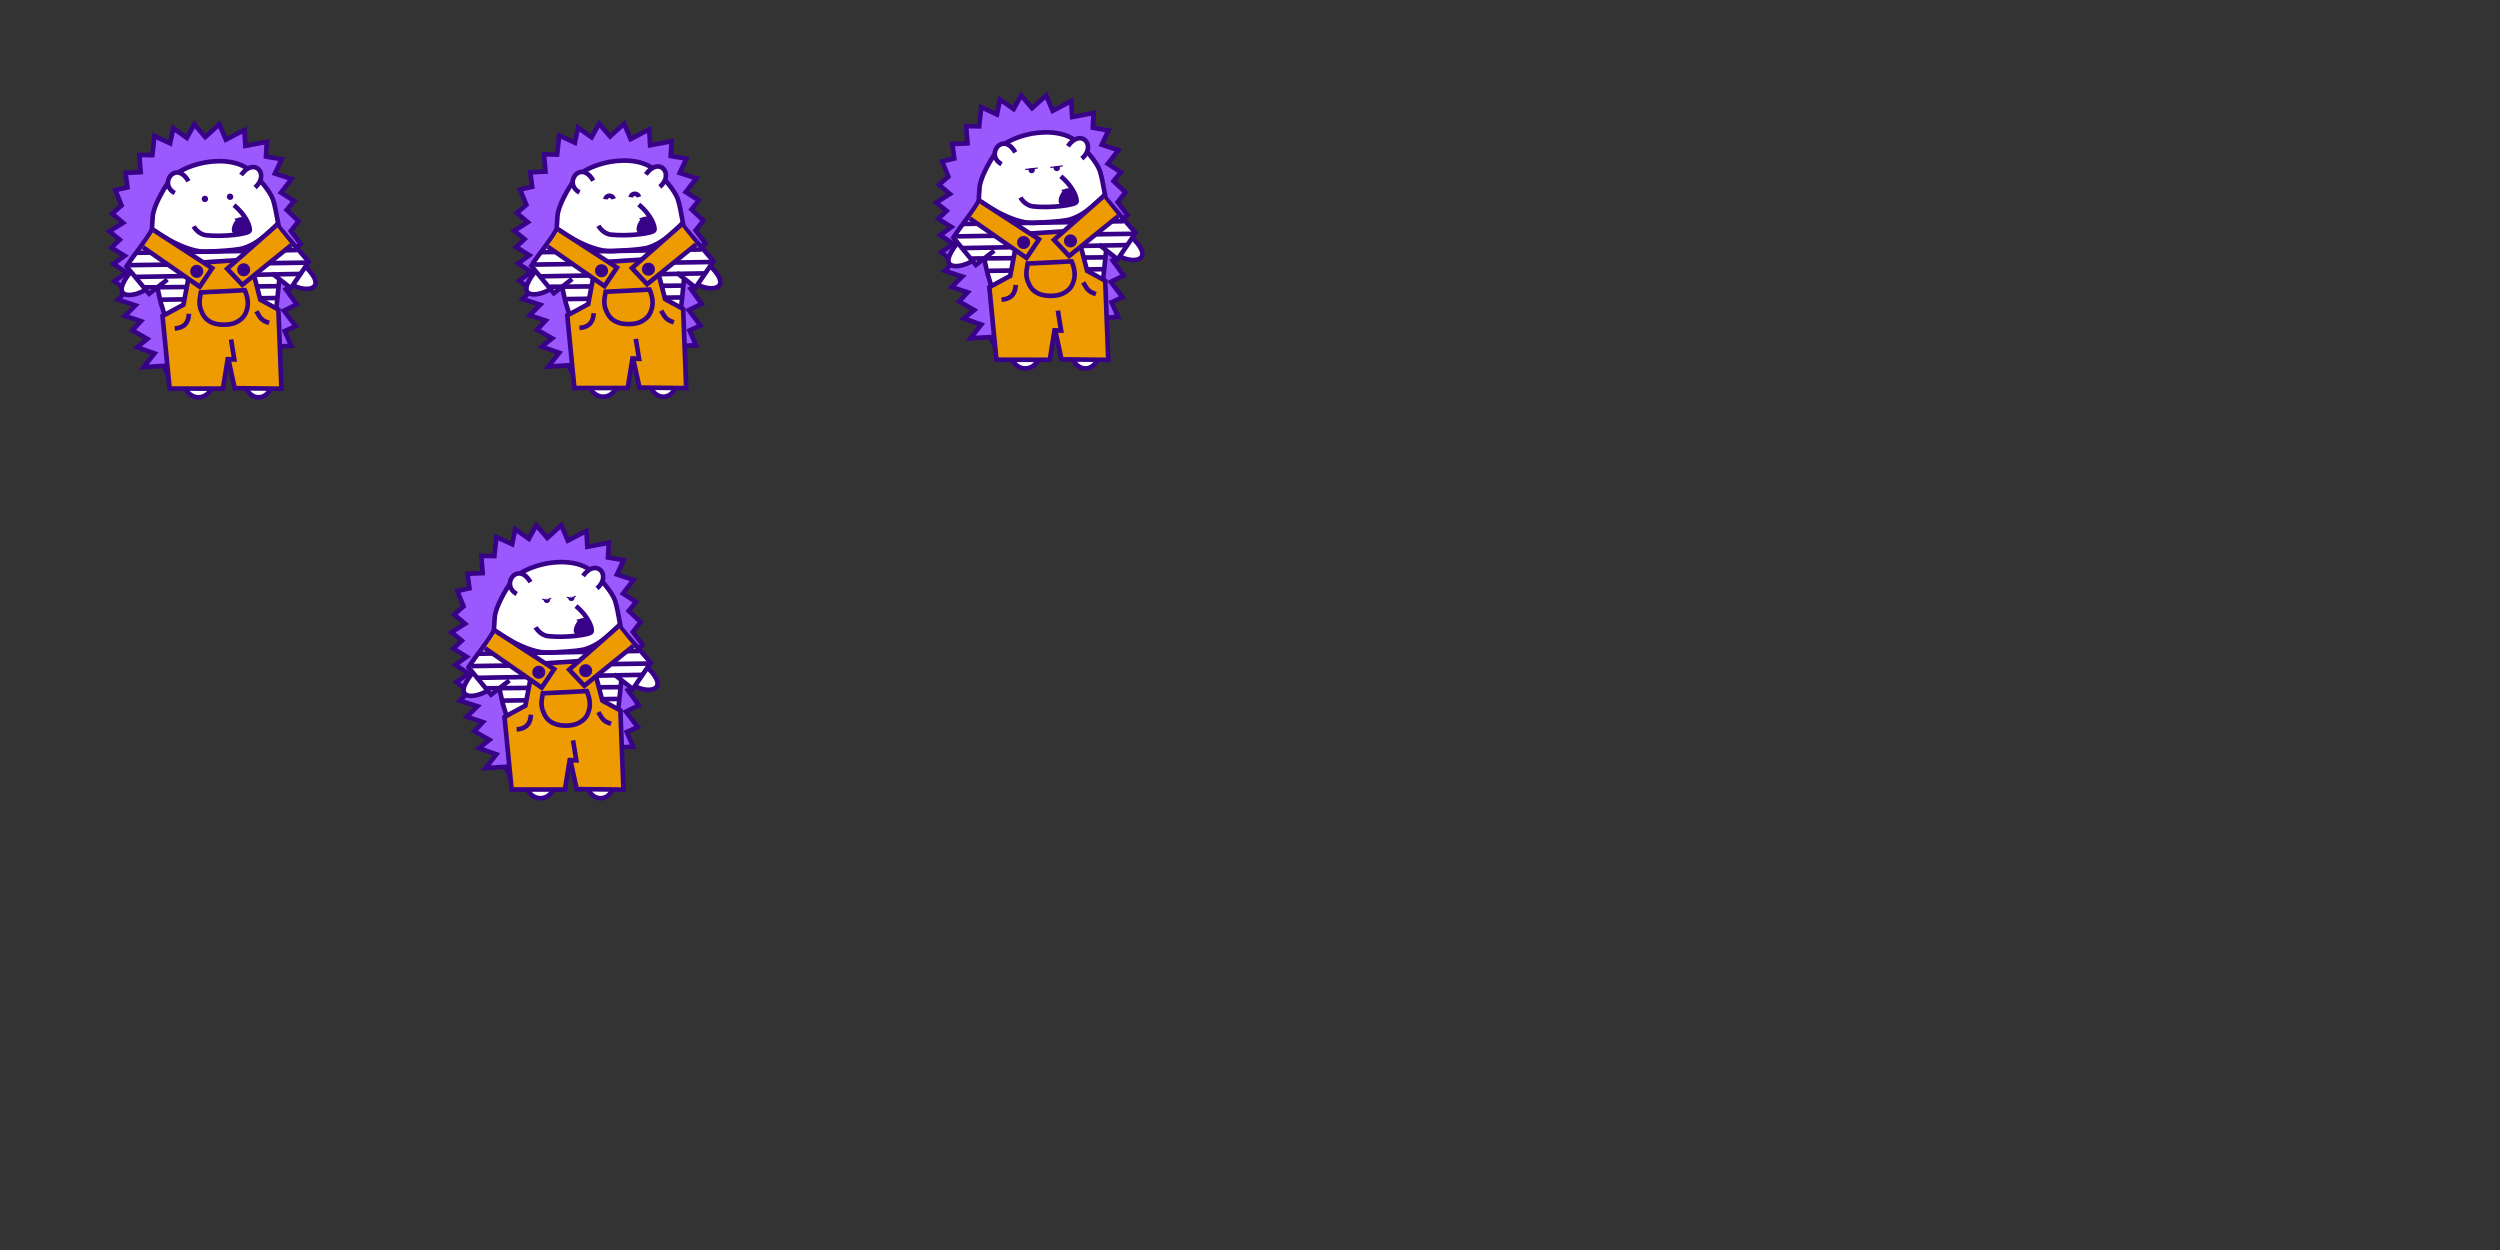 <?xml version="1.0" encoding="UTF-8" standalone="no"?>
<!-- Created with Inkscape (http://www.inkscape.org/) -->

<svg
   width="6480"
   height="3240"
   viewBox="0 0 540 270"
   version="1.1"
   id="svg1"
   inkscape:version="1.4 (e7c3feb1, 2024-10-09)"
   sodipodi:docname="tim-versions.svg"
   xmlns:inkscape="http://www.inkscape.org/namespaces/inkscape"
   xmlns:sodipodi="http://sodipodi.sourceforge.net/DTD/sodipodi-0.dtd"
   xmlns:xlink="http://www.w3.org/1999/xlink"
   xmlns="http://www.w3.org/2000/svg"
   xmlns:svg="http://www.w3.org/2000/svg">
  <rect x="0" y="0" width="540" height="270" fill="#333333" stroke="none"/>
  <sodipodi:namedview
     id="namedview1"
     pagecolor="#ffffff"
     bordercolor="#000000"
     borderopacity="0.25"
     inkscape:showpageshadow="2"
     inkscape:pageopacity="0.0"
     inkscape:pagecheckerboard="0"
     inkscape:deskcolor="#d1d1d1"
     inkscape:document-units="px"
     inkscape:zoom="0.38795923"
     inkscape:cx="1989.8998"
     inkscape:cy="1025.881"
     inkscape:window-width="1728"
     inkscape:window-height="1057"
     inkscape:window-x="2560"
     inkscape:window-y="355"
     inkscape:window-maximized="0"
     inkscape:current-layer="layer1"
     showguides="true"
     showgrid="false">
    <sodipodi:guide
       position="-112.461,90"
       orientation="0,-1"
       id="guide1"
       inkscape:locked="false" />
    <sodipodi:guide
       position="90,187.36"
       orientation="1,0"
       id="guide2"
       inkscape:locked="false" />
    <sodipodi:guide
       position="0,209.352"
       orientation="1,0"
       id="guide3"
       inkscape:locked="false" />
    <sodipodi:guide
       position="-10.71,180"
       orientation="0,-1"
       id="guide4"
       inkscape:locked="false" />
    <sodipodi:guide
       position="180,187.538"
       orientation="1,0"
       id="guide5"
       inkscape:locked="false" />
    <sodipodi:guide
       position="269.963,208.011"
       orientation="1,0"
       id="guide6"
       inkscape:locked="false" />
    <sodipodi:guide
       position="360,216.23"
       orientation="1,0"
       id="guide7"
       inkscape:locked="false" />
    <sodipodi:guide
       position="450,193.052"
       orientation="1,0"
       id="guide8"
       inkscape:locked="false" />
    <sodipodi:guide
       position="-7.395,90"
       orientation="0,-1"
       id="guide9"
       inkscape:locked="false" />
  </sodipodi:namedview>
  <defs
     id="defs1">
    <linearGradient
       id="swatch44"
       inkscape:swatch="solid">
      <stop
         style="stop-color:#ff80f1;stop-opacity:1;"
         offset="0"
         id="stop44" />
    </linearGradient>
    <linearGradient
       id="swatch43">
      <stop
         style="stop-color:#ff80f1;stop-opacity:1;"
         offset="0"
         id="stop43" />
    </linearGradient>
    <pattern
       inkscape:collect="always"
       xlink:href="#pattern12"
       preserveAspectRatio="xMidYMid"
       id="pattern15"
       patternTransform="translate(-4.2089842e-6,-2.1347655e-5)" />
    <pattern
       inkscape:collect="always"
       xlink:href="#pattern11"
       preserveAspectRatio="xMidYMid"
       id="pattern13"
       patternTransform="translate(-4.2089842e-6,-1.1347656e-5)" />
    <pattern
       patternUnits="userSpaceOnUse"
       width="145.163"
       height="23.961"
       patternTransform="translate(194.647,528.935)"
       preserveAspectRatio="xMidYMid"
       id="pattern11">
      <rect
         style="fill:#ffffff;stroke:#6002ee;stroke-width:12;stroke-dasharray:none"
         id="rect11-6"
         width="133.163"
         height="11.961"
         x="6"
         y="6"
         rx="18" />
    </pattern>
    <pattern
       patternUnits="userSpaceOnUse"
       width="145.163"
       height="23.961"
       patternTransform="translate(194.647,528.935)"
       preserveAspectRatio="xMidYMid"
       id="pattern12">
      <rect
         style="fill:url(#pattern13);stroke:none"
         width="145.163"
         height="23.961"
         x="0"
         y="0"
         id="rect12" />
    </pattern>
    <pattern
       patternUnits="userSpaceOnUse"
       width="145.163"
       height="23.961"
       patternTransform="translate(194.647,528.935)"
       preserveAspectRatio="xMidYMid"
       id="pattern14"
       inkscape:label="pattern14">
      <rect
         style="fill:url(#pattern15);stroke:none"
         width="145.163"
         height="23.961"
         x="0"
         y="0"
         id="rect13" />
    </pattern>
  </defs>
  <g
     inkscape:label="Layer 1"
     inkscape:groupmode="layer"
     id="layer1">
    <path
       style="fill:#9a58fd;fill-opacity:1;stroke:#370188;stroke-width:1;stroke-dasharray:none;stroke-opacity:1"
       d="m 35.334,79.037 -4.307,0.258 2.336,-2.958 -3.76,-1.331 2.241,-1.799 -3.254,-1.854 1.849,-1.983 -3.461,-1.138 2.287,-2.277 -3.8,-1.238 1.934,-1.892 -2.671,-2.092 2.586,-1.846 -2.8,-1.876 2.409,-1.753 -2.854,-1.769 1.811,-1.707 -2.225,-1.808 2.933,-1.845 -2.348,-1.985 2.025,-1.769 -1.349,-3.307 2.623,-0.586 -0.428,-3.136 3.285,-0.155 -0.306,-3.72 2.825,0.044 0.446,-4.121 3.393,1.567 0.66,-3.259 2.948,2.09 1.612,-2.936 2.364,2.751 3.04,-2.751 1.408,3.323 4.011,-2.093 0.2,3.426 4.639,-0.868 -0.184,3.176 3.374,0.587 -1.444,3.084 3.596,1.176 -2.297,2.947 2.842,1.806 -1.599,1.93 2.574,2.425 -1.678,2.122 2.116,2.781 -1.894,1.604 1.34,3.322 -2.36,0.74 2.29,2.536 -2.58,1.597 2.383,3.272 -2.773,1.37 2.524,3.319 -2.362,1.077 1.403,3.173 -3.911,0.235 0.412,3.823 -2.803,-1.443 -0.783,3.357 -3.374,-1.676 -0.955,2.231 -2.432,-3.235 -1.76,4.24 -2.357,-2.546 -2.475,2.462 -2.847,-1.89 -2.971,1.484 z"
       id="path1"
       sodipodi:nodetypes="ccccccccccccccccccccccccccccccccccccccccccccccccccccccccccccccccccccccc" />
    <path
       style="fill:#ffffff;fill-opacity:1;stroke:#370188;stroke-width:1;stroke-dasharray:none;stroke-opacity:1"
       d="m 35.593,68.099 c 0,0 -0.256,-0.61 -0.81,-2.545 -0.554,-1.935 -2.055,-10.077 -2.055,-10.077 -0.209,-1.84 0.107,-6.347 0.261,-8.716 0.134,-2.065 2.166,-5.765 3.723,-7.888 1.354,-1.847 4.136,-2.934 6.344,-3.512 3.147,-0.825 8.102,-1.002 10.994,1.503 1.911,1.656 4.29,4.432 4.924,6.246 0.625,1.791 1.808,8.872 1.988,11.273 0,0 -0.892,8.241 -1.021,9.808 -0.129,1.567 -0.291,2.469 -0.291,2.469"
       id="path24-7"
       sodipodi:nodetypes="czssssscczc" />
    <circle
       style="fill:#370189;fill-opacity:1;stroke:#370188;stroke-width:0;stroke-dasharray:none;stroke-opacity:1"
       id="path2-9"
       cx="49.694"
       cy="42.497"
       r="0.687" />
    <circle
       style="fill:#370189;fill-opacity:1;stroke:#370188;stroke-width:0;stroke-dasharray:none;stroke-opacity:1"
       id="path2-9-9"
       cx="44.261"
       cy="42.969"
       r="0.687" />
    <path
       style="fill:#ffffff;fill-opacity:1;stroke:#370188;stroke-width:1;stroke-dasharray:none;stroke-opacity:1"
       d="m 50.533,44.317 c 2.627,2.108 3.646,4.812 3.383,5.54 -0.255,0.706 -5.71,1.355 -9.389,0.954 -1.178,-0.128 -2.259,-1.095 -2.696,-1.919"
       id="path7"
       sodipodi:nodetypes="cssc" />
    <path
       style="fill:#370188;fill-opacity:1;stroke:#370188;stroke-width:1.44;stroke-dasharray:none;stroke-opacity:1"
       d="m 51.928,47.587 c -0.422,0.142 -1.208,1.38 -1.143,2.086 0.065,0.706 1.394,-0.087 1.394,-0.087 l 0.909,-0.258 -0.336,-1.051 c 0,0 -0.402,-0.832 -0.824,-0.69 z"
       id="path8"
       sodipodi:nodetypes="zzcccz"
       inkscape:transform-center-x="-8.2194033"
       inkscape:transform-center-y="1.5199982" />
    <path
       style="fill:#ffffff;fill-opacity:1;stroke:#370188;stroke-width:1;stroke-dasharray:none;stroke-opacity:1"
       d="m 57.664,75.227 c 0,0 1.315,5.244 1,7.686 -0.423,3.274 -3.94,3.976 -5.448,1.082 -1.099,-2.11 -3.198,-7.358 -3.198,-7.358"
       id="path11-9"
       sodipodi:nodetypes="cssc" />
    <path
       style="fill:#ffffff;fill-opacity:1;stroke:#370188;stroke-width:1;stroke-dasharray:none;stroke-opacity:1"
       d="m 47.549,76.965 c 0,0 -0.841,4.155 -1.78,6.67 -1.028,2.754 -4.379,2.953 -5.729,0.283 -1.769,-3.499 -1.676,-8.168 -1.676,-8.168"
       id="path12"
       sodipodi:nodetypes="cssc" />
    <path
       style="fill:#ffffff;fill-opacity:1;stroke:#370188;stroke-width:1;stroke-dasharray:none;stroke-opacity:1"
       d="m 28.258,58.653 c -4.88,6.108 0.451,5.674 3.177,3.923"
       id="path10-71"
       sodipodi:nodetypes="cc" />
    <path
       style="fill:#ffffff;fill-opacity:1;stroke:#370188;stroke-width:1;stroke-dasharray:none;stroke-opacity:1"
       d="m 66.298,57.904 c 4.307,4.454 0.225,5.299 -2.727,3.839"
       id="path9-6"
       sodipodi:nodetypes="cc" />
    <path
       style="fill:#ffffff;fill-opacity:1;stroke:#370189;stroke-width:1;stroke-dasharray:none;stroke-opacity:1"
       d="m 36.157,60.384 -3.96,3.074 -4.871,-5.913 c 1.954,-3.032 3.781,-4.91 5.57,-8.033 0,0 6.815,5.145 12.021,4.864 2.255,-0.122 5.473,-0.313 6.984,-0.604 3.966,-0.765 7.902,-5.247 7.902,-5.247 l 2.483,2.941 4.405,5.08 -3.875,5.689 -4.049,-3.182"
       id="path13-4"
       sodipodi:nodetypes="ccccssccccc" />
    <path
       style="fill:#ffdb00;fill-opacity:1;stroke:#370188;stroke-width:1;stroke-dasharray:none;stroke-opacity:1"
       d="m 29.41,54.604 34.73,-0.592 m -36.183,3.265 38.469,-0.556 m -37.117,3.093 35.507,-0.65 m -33.494,2.904 28.551,-0.25 m -24.941,2.911 24.837,-0.361"
       id="path30-0"
       sodipodi:nodetypes="cccccccccc" />
    <path
       style="fill:#ee9b02;fill-opacity:1;stroke:#370188;stroke-width:1;stroke-dasharray:none;stroke-opacity:1"
       d="m 41.317,56.844 12.648,-0.834 2.268,8.722 3.902,2.134 0.656,17.093 -10.099,-0.115 -1.445,-6.646 -1.084,6.74 -11.526,-0.008 -1.533,-15.665 4.515,-2.447 z"
       id="path16"
       sodipodi:nodetypes="cccccccccccc" />
    <path
       style="fill:none;stroke:#370188;stroke-width:1;stroke-dasharray:none;stroke-opacity:1"
       d="m 43.378,63.155 9.5,-0.476 c 0,0 0.938,1.949 0.567,3.724 -0.371,1.775 -1.102,2.507 -2.388,3.195 -1.286,0.687 -3.794,0.714 -5.222,0.104 -1.428,-0.609 -2.01,-1.601 -2.458,-2.807 -0.448,-1.207 -0.205,-2.439 -0.205,-2.439 z"
       id="path17"
       sodipodi:nodetypes="cczzzzcc" />
    <path
       style="fill:none;stroke:#370189;stroke-width:1;stroke-dasharray:none;stroke-opacity:1"
       d="m 48.821,77.591 1.788,0.05 -0.702,-4.319"
       id="path19-6"
       sodipodi:nodetypes="ccc" />
    <path
       style="fill:#ffffff;fill-opacity:1;stroke:#370188;stroke-width:1;stroke-dasharray:none;stroke-opacity:1"
       d="m 52.075,37.799 c 2.882,-4.04 6.262,-0.066 3.014,2.695"
       id="path25-21"
       sodipodi:nodetypes="cc" />
    <path
       style="fill:#ffffff;fill-opacity:1;stroke:#370188;stroke-width:1;stroke-dasharray:none;stroke-opacity:1"
       d="m 37.744,41.696 c -3.632,-2.011 0.285,-7.214 2.965,-2.551"
       id="path25-0"
       sodipodi:nodetypes="cc" />
    <path
       style="fill:none;fill-opacity:1;stroke:#370188;stroke-width:1;stroke-dasharray:none;stroke-opacity:1"
       d="m 37.734,70.956 c 1.425,-0.11 2.96,-0.658 3.069,-3.179"
       id="path26-9" />
    <path
       style="fill:none;fill-opacity:1;stroke:#370188;stroke-width:1;stroke-dasharray:none;stroke-opacity:1"
       d="m 55.382,67.229 c 0.987,1.754 1.206,1.973 2.74,2.521"
       id="path27-1" />
    <path
       style="fill:#ee9b02;fill-opacity:1;stroke:#370188;stroke-width:1;stroke-dasharray:none;stroke-opacity:1"
       d="m 30.877,53.408 12.257,8.529 2.695,-4.004 -12.495,-8.11"
       id="path28-4"
       sodipodi:nodetypes="cccc" />
    <ellipse
       style="fill:#370188;fill-opacity:1;stroke:#370188;stroke-width:0;stroke-dasharray:none;stroke-opacity:1"
       id="path2-5-0-6"
       cx="42.502"
       cy="58.612"
       rx="1.406"
       ry="1.409" />
    <path
       style="fill:#ee9b02;fill-opacity:1;stroke:#370188;stroke-width:1;stroke-dasharray:none;stroke-opacity:1"
       d="m 59.614,48.76 -10.541,9.285 3.274,3.474 10.596,-8.595"
       id="path29-0"
       sodipodi:nodetypes="cccc" />
    <ellipse
       style="fill:#370188;fill-opacity:1;stroke:#370188;stroke-width:0;stroke-dasharray:none;stroke-opacity:1"
       id="path2-5-0"
       cx="52.635"
       cy="58.271"
       rx="1.406"
       ry="1.409" />
    <path
       style="fill:#9a58fd;fill-opacity:1;stroke:#370188;stroke-width:1;stroke-dasharray:none;stroke-opacity:1"
       d="m 122.762,78.908 -4.307,0.258 2.336,-2.958 -3.76,-1.331 2.241,-1.799 -3.254,-1.854 1.849,-1.983 -3.461,-1.138 2.287,-2.277 -3.8,-1.238 1.934,-1.892 -2.671,-2.092 2.586,-1.846 -2.8,-1.876 2.409,-1.753 -2.854,-1.769 1.811,-1.707 -2.225,-1.808 2.933,-1.845 -2.348,-1.985 2.025,-1.769 -1.349,-3.307 2.623,-0.586 -0.428,-3.136 3.285,-0.155 -0.306,-3.72 2.825,0.044 0.446,-4.121 3.393,1.567 0.66,-3.259 2.948,2.09 1.612,-2.936 2.364,2.751 3.04,-2.751 1.408,3.323 4.011,-2.093 0.2,3.426 4.639,-0.868 -0.184,3.176 3.374,0.587 -1.444,3.084 3.596,1.176 -2.297,2.947 2.842,1.806 -1.599,1.93 2.574,2.425 -1.678,2.122 2.116,2.781 -1.894,1.604 1.34,3.322 -2.36,0.74 2.29,2.536 -2.58,1.597 2.383,3.272 -2.773,1.37 2.524,3.319 -2.362,1.077 1.403,3.173 -3.911,0.235 0.412,3.823 -2.803,-1.443 -0.783,3.357 -3.374,-1.676 -0.955,2.231 -2.432,-3.235 -1.76,4.24 -2.357,-2.546 -2.475,2.462 -2.847,-1.89 -2.971,1.484 z"
       id="path1-4"
       sodipodi:nodetypes="ccccccccccccccccccccccccccccccccccccccccccccccccccccccccccccccccccccccc" />
    <path
       style="fill:#ffffff;fill-opacity:1;stroke:#370188;stroke-width:1;stroke-dasharray:none;stroke-opacity:1"
       d="m 123.021,67.97 c 0,0 -0.256,-0.61 -0.81,-2.545 -0.554,-1.935 -2.055,-10.077 -2.055,-10.077 -0.209,-1.84 0.107,-6.347 0.261,-8.716 0.134,-2.065 2.166,-5.765 3.723,-7.888 1.354,-1.847 4.136,-2.934 6.344,-3.512 3.147,-0.825 8.102,-1.002 10.994,1.503 1.911,1.656 4.29,4.432 4.924,6.246 0.625,1.791 1.808,8.872 1.988,11.273 0,0 -0.892,8.241 -1.021,9.808 -0.129,1.567 -0.291,2.469 -0.291,2.469"
       id="path24-7-4"
       sodipodi:nodetypes="czssssscczc" />
    <path
       style="fill:#ffffff;fill-opacity:1;stroke:#370188;stroke-width:1;stroke-dasharray:none;stroke-opacity:1"
       d="m 137.962,44.189 c 2.627,2.108 3.646,4.812 3.383,5.54 -0.255,0.706 -5.71,1.355 -9.389,0.954 -1.178,-0.128 -2.259,-1.095 -2.696,-1.919"
       id="path7-8"
       sodipodi:nodetypes="cssc" />
    <path
       style="fill:#370188;fill-opacity:1;stroke:#370188;stroke-width:1.44;stroke-dasharray:none;stroke-opacity:1"
       d="m 139.357,47.459 c -0.422,0.142 -1.208,1.38 -1.143,2.086 0.065,0.706 1.394,-0.087 1.394,-0.087 l 0.909,-0.258 -0.336,-1.051 c 0,0 -0.402,-0.832 -0.824,-0.69 z"
       id="path8-9"
       sodipodi:nodetypes="zzcccz"
       inkscape:transform-center-x="-8.2194033"
       inkscape:transform-center-y="1.5199982" />
    <path
       style="fill:#ffffff;fill-opacity:1;stroke:#370188;stroke-width:1;stroke-dasharray:none;stroke-opacity:1"
       d="m 145.092,75.098 c 0,0 1.315,5.244 1,7.686 -0.423,3.274 -3.94,3.976 -5.448,1.082 -1.099,-2.11 -3.198,-7.358 -3.198,-7.358"
       id="path11-9-6"
       sodipodi:nodetypes="cssc" />
    <path
       style="fill:#ffffff;fill-opacity:1;stroke:#370188;stroke-width:1;stroke-dasharray:none;stroke-opacity:1"
       d="m 134.977,76.836 c 0,0 -0.841,4.155 -1.78,6.67 -1.028,2.754 -4.379,2.953 -5.729,0.283 -1.769,-3.499 -1.676,-8.168 -1.676,-8.168"
       id="path12-9"
       sodipodi:nodetypes="cssc" />
    <path
       style="fill:#ffffff;fill-opacity:1;stroke:#370188;stroke-width:1;stroke-dasharray:none;stroke-opacity:1"
       d="m 115.687,58.525 c -4.88,6.108 0.451,5.674 3.177,3.923"
       id="path10-71-1"
       sodipodi:nodetypes="cc" />
    <path
       style="fill:#ffffff;fill-opacity:1;stroke:#370188;stroke-width:1;stroke-dasharray:none;stroke-opacity:1"
       d="m 153.726,57.775 c 4.307,4.454 0.225,5.299 -2.727,3.839"
       id="path9-6-6"
       sodipodi:nodetypes="cc" />
    <path
       style="fill:#ffffff;fill-opacity:1;stroke:#370189;stroke-width:1;stroke-dasharray:none;stroke-opacity:1"
       d="m 123.586,60.255 -3.96,3.074 -4.871,-5.913 c 1.954,-3.032 3.781,-4.91 5.57,-8.033 0,0 6.815,5.145 12.021,4.864 2.255,-0.122 5.473,-0.313 6.984,-0.604 3.966,-0.765 7.902,-5.247 7.902,-5.247 l 2.483,2.941 4.405,5.08 -3.875,5.689 -4.049,-3.182"
       id="path13-4-6"
       sodipodi:nodetypes="ccccssccccc" />
    <path
       style="fill:#ffdb00;fill-opacity:1;stroke:#370188;stroke-width:1;stroke-dasharray:none;stroke-opacity:1"
       d="m 116.839,54.476 34.73,-0.592 m -36.183,3.265 38.469,-0.556 m -37.117,3.093 35.507,-0.65 m -33.494,2.904 28.551,-0.25 m -24.941,2.911 24.837,-0.361"
       id="path30-0-9"
       sodipodi:nodetypes="cccccccccc" />
    <path
       style="fill:#ee9b02;fill-opacity:1;stroke:#370188;stroke-width:1;stroke-dasharray:none;stroke-opacity:1"
       d="m 128.745,56.715 12.648,-0.834 2.268,8.722 3.902,2.134 0.656,17.093 -10.099,-0.115 -1.445,-6.646 -1.084,6.74 -11.526,-0.008 -1.533,-15.665 4.515,-2.447 z"
       id="path16-9"
       sodipodi:nodetypes="cccccccccccc" />
    <path
       style="fill:none;stroke:#370188;stroke-width:1;stroke-dasharray:none;stroke-opacity:1"
       d="m 130.806,63.026 9.5,-0.476 c 0,0 0.938,1.949 0.567,3.724 -0.371,1.775 -1.102,2.507 -2.388,3.195 -1.286,0.687 -3.794,0.714 -5.222,0.104 -1.428,-0.609 -2.01,-1.601 -2.458,-2.807 -0.448,-1.207 -0.205,-2.439 -0.205,-2.439 z"
       id="path17-4"
       sodipodi:nodetypes="cczzzzcc" />
    <path
       style="fill:none;stroke:#370189;stroke-width:1;stroke-dasharray:none;stroke-opacity:1"
       d="m 136.25,77.463 1.788,0.05 -0.702,-4.319"
       id="path19-6-5"
       sodipodi:nodetypes="ccc" />
    <path
       style="fill:#ffffff;fill-opacity:1;stroke:#370188;stroke-width:1;stroke-dasharray:none;stroke-opacity:1"
       d="m 139.504,37.671 c 2.882,-4.04 6.262,-0.066 3.014,2.695"
       id="path25-21-0"
       sodipodi:nodetypes="cc" />
    <path
       style="fill:#ffffff;fill-opacity:1;stroke:#370188;stroke-width:1;stroke-dasharray:none;stroke-opacity:1"
       d="m 125.172,41.567 c -3.632,-2.011 0.285,-7.214 2.965,-2.551"
       id="path25-0-7"
       sodipodi:nodetypes="cc" />
    <path
       style="fill:none;fill-opacity:1;stroke:#370188;stroke-width:1;stroke-dasharray:none;stroke-opacity:1"
       d="m 125.163,70.827 c 1.425,-0.11 2.96,-0.658 3.069,-3.179"
       id="path26-9-4" />
    <path
       style="fill:none;fill-opacity:1;stroke:#370188;stroke-width:1;stroke-dasharray:none;stroke-opacity:1"
       d="m 142.811,67.1 c 0.987,1.754 1.206,1.973 2.74,2.521"
       id="path27-1-8" />
    <path
       style="fill:#ee9b02;fill-opacity:1;stroke:#370188;stroke-width:1;stroke-dasharray:none;stroke-opacity:1"
       d="m 118.306,53.279 12.257,8.529 2.695,-4.004 -12.495,-8.11"
       id="path28-4-0"
       sodipodi:nodetypes="cccc" />
    <ellipse
       style="fill:#370188;fill-opacity:1;stroke:#370188;stroke-width:0;stroke-dasharray:none;stroke-opacity:1"
       id="path2-5-0-6-1"
       cx="129.931"
       cy="58.483"
       rx="1.406"
       ry="1.409" />
    <path
       style="fill:#ee9b02;fill-opacity:1;stroke:#370188;stroke-width:1;stroke-dasharray:none;stroke-opacity:1"
       d="m 147.042,48.632 -10.541,9.285 3.274,3.474 10.596,-8.595"
       id="path29-0-3"
       sodipodi:nodetypes="cccc" />
    <ellipse
       style="fill:#370188;fill-opacity:1;stroke:#370188;stroke-width:0;stroke-dasharray:none;stroke-opacity:1"
       id="path2-5-0-8"
       cx="140.064"
       cy="58.142"
       rx="1.406"
       ry="1.409" />
    <path
       style="fill:none;stroke:#370188;stroke-width:1"
       d="m 130.777,43.032 c 0.126,-0.968 1.493,-1.001 1.786,-0.074"
       id="path1-4-9"
       sodipodi:nodetypes="cc" />
    <path
       style="fill:none;stroke:#370188;stroke-width:1"
       d="m 136.245,42.608 c 0.126,-0.968 1.493,-1.001 1.786,-0.074"
       id="path1-0-6"
       sodipodi:nodetypes="cc" />
    <path
       style="fill:#9a58fd;fill-opacity:1;stroke:#370188;stroke-width:1;stroke-dasharray:none;stroke-opacity:1"
       d="m 213.926,72.808 -4.307,0.258 2.336,-2.958 -3.76,-1.331 2.241,-1.799 -3.254,-1.854 1.849,-1.983 -3.461,-1.138 2.287,-2.277 -3.8,-1.238 1.934,-1.892 -2.671,-2.092 2.586,-1.846 -2.8,-1.876 2.409,-1.753 -2.854,-1.769 1.811,-1.707 -2.225,-1.808 2.933,-1.845 -2.348,-1.985 2.025,-1.769 -1.349,-3.307 2.623,-0.586 -0.428,-3.136 3.285,-0.155 -0.306,-3.72 2.825,0.044 0.446,-4.121 3.393,1.567 0.66,-3.259 2.948,2.09 1.612,-2.936 2.364,2.751 3.04,-2.751 1.408,3.323 4.011,-2.093 0.2,3.426 4.639,-0.868 -0.184,3.176 3.374,0.587 -1.444,3.084 3.596,1.176 -2.297,2.947 2.842,1.806 -1.599,1.93 2.574,2.425 -1.678,2.122 2.116,2.781 -1.894,1.604 1.34,3.322 -2.36,0.74 2.29,2.536 -2.58,1.597 2.383,3.272 -2.773,1.37 2.524,3.319 -2.362,1.077 1.403,3.173 -3.911,0.235 0.412,3.823 -2.803,-1.443 -0.783,3.357 -3.374,-1.676 -0.955,2.231 -2.432,-3.235 -1.76,4.24 -2.357,-2.546 -2.475,2.462 -2.847,-1.89 -2.971,1.484 z"
       id="path1-8"
       sodipodi:nodetypes="ccccccccccccccccccccccccccccccccccccccccccccccccccccccccccccccccccccccc" />
    <path
       style="fill:#ffffff;fill-opacity:1;stroke:#370188;stroke-width:1;stroke-dasharray:none;stroke-opacity:1"
       d="m 214.185,61.87 c 0,0 -0.256,-0.61 -0.81,-2.545 -0.554,-1.935 -2.055,-10.077 -2.055,-10.077 -0.209,-1.84 0.107,-6.347 0.261,-8.716 0.134,-2.065 2.166,-5.765 3.723,-7.888 1.354,-1.847 4.136,-2.934 6.344,-3.512 3.147,-0.825 8.102,-1.002 10.994,1.503 1.911,1.656 4.29,4.432 4.924,6.246 0.625,1.791 1.808,8.872 1.988,11.273 0,0 -0.892,8.241 -1.021,9.808 -0.129,1.567 -0.291,2.469 -0.291,2.469"
       id="path24-7-3"
       sodipodi:nodetypes="czssssscczc" />
    <path
       style="fill:#370189;fill-opacity:1;stroke:#370188;stroke-width:0;stroke-dasharray:none;stroke-opacity:1"
       id="path2-9-9-5"
       sodipodi:type="arc"
       sodipodi:cx="217.37155"
       sodipodi:cy="61.29821"
       sodipodi:rx="0.68685186"
       sodipodi:ry="0.68685186"
       sodipodi:start="5.7595865"
       sodipodi:end="3.6756634"
       sodipodi:arc-type="chord"
       d="m 217.966,60.955 a 0.687,0.687 0 0 1 -0.155,0.871 0.687,0.687 0 0 1 -0.885,-0.005 0.687,0.687 0 0 1 -0.146,-0.873 z"
       sodipodi:open="true"
       transform="rotate(-6.387)" />
    <path
       style="fill:#ffffff;fill-opacity:1;stroke:#370188;stroke-width:1;stroke-dasharray:none;stroke-opacity:1"
       d="m 229.126,38.089 c 2.627,2.108 3.646,4.812 3.383,5.54 -0.255,0.706 -5.71,1.355 -9.389,0.954 -1.178,-0.128 -2.259,-1.095 -2.696,-1.919"
       id="path7-4"
       sodipodi:nodetypes="cssc" />
    <path
       style="fill:#370188;fill-opacity:1;stroke:#370188;stroke-width:1.44;stroke-dasharray:none;stroke-opacity:1"
       d="m 230.521,41.359 c -0.422,0.142 -1.208,1.38 -1.143,2.086 0.065,0.706 1.394,-0.087 1.394,-0.087 l 0.909,-0.258 -0.336,-1.051 c 0,0 -0.402,-0.832 -0.824,-0.69 z"
       id="path8-4"
       sodipodi:nodetypes="zzcccz"
       inkscape:transform-center-x="-8.2194033"
       inkscape:transform-center-y="1.5199982" />
    <path
       style="fill:#ffffff;fill-opacity:1;stroke:#370188;stroke-width:1;stroke-dasharray:none;stroke-opacity:1"
       d="m 236.256,68.998 c 0,0 1.315,5.244 1,7.686 -0.423,3.274 -3.94,3.976 -5.448,1.082 -1.099,-2.11 -3.198,-7.358 -3.198,-7.358"
       id="path11-9-5"
       sodipodi:nodetypes="cssc" />
    <path
       style="fill:#ffffff;fill-opacity:1;stroke:#370188;stroke-width:1;stroke-dasharray:none;stroke-opacity:1"
       d="m 226.141,70.736 c 0,0 -0.841,4.155 -1.78,6.67 -1.028,2.754 -4.379,2.953 -5.729,0.283 -1.769,-3.499 -1.676,-8.168 -1.676,-8.168"
       id="path12-0"
       sodipodi:nodetypes="cssc" />
    <path
       style="fill:#ffffff;fill-opacity:1;stroke:#370188;stroke-width:1;stroke-dasharray:none;stroke-opacity:1"
       d="m 206.851,52.425 c -4.88,6.108 0.451,5.674 3.177,3.923"
       id="path10-71-3"
       sodipodi:nodetypes="cc" />
    <path
       style="fill:#ffffff;fill-opacity:1;stroke:#370188;stroke-width:1;stroke-dasharray:none;stroke-opacity:1"
       d="m 244.89,51.675 c 4.307,4.454 0.225,5.299 -2.727,3.839"
       id="path9-6-9"
       sodipodi:nodetypes="cc" />
    <path
       style="fill:#ffffff;fill-opacity:1;stroke:#370189;stroke-width:1;stroke-dasharray:none;stroke-opacity:1"
       d="m 214.75,54.155 -3.96,3.074 -4.871,-5.913 c 1.954,-3.032 3.781,-4.91 5.57,-8.033 0,0 6.815,5.145 12.021,4.864 2.255,-0.122 5.473,-0.313 6.984,-0.604 3.966,-0.765 7.902,-5.247 7.902,-5.247 l 2.483,2.941 4.405,5.08 -3.875,5.689 -4.049,-3.182"
       id="path13-4-8"
       sodipodi:nodetypes="ccccssccccc" />
    <path
       style="fill:#ffdb00;fill-opacity:1;stroke:#370188;stroke-width:1;stroke-dasharray:none;stroke-opacity:1"
       d="m 208.003,48.376 34.73,-0.592 m -36.183,3.265 38.469,-0.556 m -37.117,3.093 35.507,-0.65 m -33.494,2.904 28.551,-0.25 m -24.941,2.911 24.837,-0.361"
       id="path30-0-99"
       sodipodi:nodetypes="cccccccccc" />
    <path
       style="fill:#ee9b02;fill-opacity:1;stroke:#370188;stroke-width:1;stroke-dasharray:none;stroke-opacity:1"
       d="m 219.909,50.615 12.648,-0.834 2.268,8.722 3.902,2.134 0.656,17.093 -10.099,-0.115 -1.445,-6.646 -1.084,6.74 -11.526,-0.008 -1.533,-15.665 4.515,-2.447 z"
       id="path16-5"
       sodipodi:nodetypes="cccccccccccc" />
    <path
       style="fill:none;stroke:#370188;stroke-width:1;stroke-dasharray:none;stroke-opacity:1"
       d="m 221.97,56.926 9.5,-0.476 c 0,0 0.938,1.949 0.567,3.724 -0.371,1.775 -1.102,2.507 -2.388,3.195 -1.286,0.687 -3.794,0.714 -5.222,0.104 -1.428,-0.609 -2.01,-1.601 -2.458,-2.807 -0.448,-1.207 -0.205,-2.439 -0.205,-2.439 z"
       id="path17-3"
       sodipodi:nodetypes="cczzzzcc" />
    <path
       style="fill:none;stroke:#370189;stroke-width:1;stroke-dasharray:none;stroke-opacity:1"
       d="m 227.414,71.362 1.788,0.05 -0.702,-4.319"
       id="path19-6-8"
       sodipodi:nodetypes="ccc" />
    <path
       style="fill:#ffffff;fill-opacity:1;stroke:#370188;stroke-width:1;stroke-dasharray:none;stroke-opacity:1"
       d="m 230.668,31.57 c 2.882,-4.04 6.262,-0.066 3.014,2.695"
       id="path25-21-4"
       sodipodi:nodetypes="cc" />
    <path
       style="fill:#ffffff;fill-opacity:1;stroke:#370188;stroke-width:1;stroke-dasharray:none;stroke-opacity:1"
       d="m 216.336,35.467 c -3.632,-2.011 0.285,-7.214 2.965,-2.551"
       id="path25-0-77"
       sodipodi:nodetypes="cc" />
    <path
       style="fill:none;fill-opacity:1;stroke:#370188;stroke-width:1;stroke-dasharray:none;stroke-opacity:1"
       d="m 216.327,64.727 c 1.425,-0.11 2.96,-0.658 3.069,-3.179"
       id="path26-9-1" />
    <path
       style="fill:none;fill-opacity:1;stroke:#370188;stroke-width:1;stroke-dasharray:none;stroke-opacity:1"
       d="m 233.975,61 c 0.987,1.754 1.206,1.973 2.74,2.521"
       id="path27-1-2" />
    <path
       style="fill:#ee9b02;fill-opacity:1;stroke:#370188;stroke-width:1;stroke-dasharray:none;stroke-opacity:1"
       d="m 209.47,47.179 12.257,8.529 2.695,-4.004 -12.495,-8.11"
       id="path28-4-8"
       sodipodi:nodetypes="cccc" />
    <ellipse
       style="fill:#370188;fill-opacity:1;stroke:#370188;stroke-width:0;stroke-dasharray:none;stroke-opacity:1"
       id="path2-5-0-6-7"
       cx="221.095"
       cy="52.383"
       rx="1.406"
       ry="1.409" />
    <path
       style="fill:#ee9b02;fill-opacity:1;stroke:#370188;stroke-width:1;stroke-dasharray:none;stroke-opacity:1"
       d="m 238.206,42.532 -10.541,9.285 3.274,3.474 10.596,-8.595"
       id="path29-0-4"
       sodipodi:nodetypes="cccc" />
    <ellipse
       style="fill:#370188;fill-opacity:1;stroke:#370188;stroke-width:0;stroke-dasharray:none;stroke-opacity:1"
       id="path2-5-0-2"
       cx="231.228"
       cy="52.042"
       rx="1.406"
       ry="1.409" />
    <path
       style="fill:#370188;fill-opacity:1;stroke:#370188;stroke-width:0.25;stroke-linecap:butt;stroke-dasharray:none;stroke-opacity:1"
       d="m 221.449,36.608 2.702,-0.316"
       id="path18-6"
       sodipodi:nodetypes="cc" />
    <path
       style="fill:#370189;fill-opacity:1;stroke:#370188;stroke-width:0;stroke-dasharray:none;stroke-opacity:1"
       id="path2-9-9-5-1"
       sodipodi:type="arc"
       sodipodi:cx="221.90346"
       sodipodi:cy="64.650475"
       sodipodi:rx="0.68685186"
       sodipodi:ry="0.68685186"
       sodipodi:start="5.7595865"
       sodipodi:end="3.6756634"
       sodipodi:arc-type="chord"
       d="m 222.498,64.307 a 0.687,0.687 0 0 1 -0.155,0.871 0.687,0.687 0 0 1 -0.885,-0.005 0.687,0.687 0 0 1 -0.146,-0.873 z"
       sodipodi:open="true"
       transform="rotate(-7.211)" />
    <path
       style="fill:#370188;fill-opacity:1;stroke:#370188;stroke-width:0.25;stroke-linecap:butt;stroke-dasharray:none;stroke-opacity:1"
       d="m 226.87,36.176 2.697,-0.355"
       id="path18-6-7"
       sodipodi:nodetypes="cc" />
    <path
       style="fill:#9a58fd;fill-opacity:1;stroke:#370188;stroke-width:1;stroke-dasharray:none;stroke-opacity:1"
       d="m 109.204,165.635 -4.307,0.258 2.336,-2.958 -3.76,-1.331 2.241,-1.799 -3.254,-1.854 1.849,-1.983 -3.461,-1.138 2.287,-2.277 -3.8,-1.238 1.934,-1.892 -2.671,-2.092 2.586,-1.846 -2.8,-1.876 2.409,-1.753 -2.854,-1.769 1.811,-1.707 -2.225,-1.808 2.933,-1.845 -2.348,-1.985 2.025,-1.769 -1.349,-3.307 2.623,-0.586 -0.428,-3.136 3.285,-0.155 -0.306,-3.72 2.825,0.044 0.446,-4.121 3.393,1.567 0.66,-3.259 2.948,2.09 1.612,-2.936 2.364,2.751 3.04,-2.751 1.408,3.323 4.011,-2.093 0.2,3.426 4.639,-0.868 -0.184,3.176 3.374,0.587 -1.444,3.084 3.596,1.176 -2.297,2.947 2.842,1.806 -1.599,1.93 2.574,2.425 -1.678,2.122 2.116,2.781 -1.894,1.604 1.34,3.322 -2.36,0.74 2.29,2.536 -2.58,1.597 2.383,3.272 -2.773,1.37 2.524,3.319 -2.362,1.077 1.403,3.173 -3.911,0.235 0.412,3.823 -2.803,-1.443 -0.783,3.357 -3.374,-1.676 -0.955,2.231 -2.432,-3.235 -1.76,4.24 -2.357,-2.546 -2.475,2.462 -2.847,-1.89 -2.971,1.484 z"
       id="path1-8-0"
       sodipodi:nodetypes="ccccccccccccccccccccccccccccccccccccccccccccccccccccccccccccccccccccccc" />
    <path
       style="fill:#ffffff;fill-opacity:1;stroke:#370188;stroke-width:1;stroke-dasharray:none;stroke-opacity:1"
       d="m 109.463,154.697 c 0,0 -0.256,-0.61 -0.81,-2.545 -0.554,-1.935 -2.055,-10.077 -2.055,-10.077 -0.209,-1.84 0.107,-6.347 0.261,-8.716 0.134,-2.065 2.166,-5.765 3.723,-7.888 1.354,-1.847 4.136,-2.934 6.344,-3.512 3.147,-0.825 8.102,-1.002 10.994,1.503 1.911,1.656 4.29,4.432 4.924,6.246 0.625,1.791 1.808,8.872 1.988,11.273 0,0 -0.892,8.241 -1.021,9.808 -0.129,1.567 -0.291,2.469 -0.291,2.469"
       id="path24-7-3-9"
       sodipodi:nodetypes="czssssscczc" />
    <path
       style="fill:#370189;fill-opacity:1;stroke:#370188;stroke-width:0;stroke-dasharray:none;stroke-opacity:1"
       id="path2-9-9-5-5"
       sodipodi:type="arc"
       sodipodi:cx="102.97327"
       sodipodi:cy="141.90019"
       sodipodi:rx="0.68685186"
       sodipodi:ry="0.68685186"
       sodipodi:start="5.9341195"
       sodipodi:end="3.5011305"
       sodipodi:arc-type="chord"
       d="m 103.619,141.665 a 0.687,0.687 0 0 1 -0.237,0.787 0.687,0.687 0 0 1 -0.822,-0.004 0.687,0.687 0 0 1 -0.229,-0.79 z"
       sodipodi:open="true"
       transform="rotate(-6.387)" />
    <path
       style="fill:#ffffff;fill-opacity:1;stroke:#370188;stroke-width:1;stroke-dasharray:none;stroke-opacity:1"
       d="m 124.403,130.916 c 2.627,2.108 3.646,4.812 3.383,5.54 -0.255,0.706 -5.71,1.355 -9.389,0.954 -1.178,-0.128 -2.259,-1.095 -2.696,-1.919"
       id="path7-4-4"
       sodipodi:nodetypes="cssc" />
    <path
       style="fill:#370189;fill-opacity:1;stroke:#370188;stroke-width:0;stroke-dasharray:none;stroke-opacity:1"
       id="path2-9-9-5-5-0"
       sodipodi:type="arc"
       sodipodi:cx="108.27985"
       sodipodi:cy="142.06915"
       sodipodi:rx="0.68685186"
       sodipodi:ry="0.68685186"
       sodipodi:start="5.9341195"
       sodipodi:end="3.5011305"
       sodipodi:arc-type="chord"
       d="m 108.925,141.834 a 0.687,0.687 0 0 1 -0.237,0.787 0.687,0.687 0 0 1 -0.822,-0.004 0.687,0.687 0 0 1 -0.229,-0.79 z"
       sodipodi:open="true"
       transform="rotate(-6.387)" />
    <path
       style="fill:#ffffff;fill-opacity:1;stroke:#370188;stroke-width:0.25;stroke-linecap:butt;stroke-dasharray:none;stroke-opacity:1"
       d="m 122.42,128.997 c 0.975,0.265 1.105,0.286 1.924,-0.23"
       id="path18-6-1-7"
       sodipodi:nodetypes="cc" />
    <path
       style="fill:#370188;fill-opacity:1;stroke:#370188;stroke-width:1.44;stroke-dasharray:none;stroke-opacity:1"
       d="m 125.798,134.186 c -0.422,0.142 -1.208,1.38 -1.143,2.086 0.065,0.706 1.394,-0.087 1.394,-0.087 l 0.909,-0.258 -0.336,-1.051 c 0,0 -0.402,-0.832 -0.824,-0.69 z"
       id="path8-4-9"
       sodipodi:nodetypes="zzcccz"
       inkscape:transform-center-x="-8.2194033"
       inkscape:transform-center-y="1.5199982" />
    <path
       style="fill:#ffffff;fill-opacity:1;stroke:#370188;stroke-width:1;stroke-dasharray:none;stroke-opacity:1"
       d="m 131.534,161.825 c 0,0 1.315,5.244 1,7.686 -0.423,3.274 -3.94,3.976 -5.448,1.082 -1.099,-2.11 -3.198,-7.358 -3.198,-7.358"
       id="path11-9-5-1"
       sodipodi:nodetypes="cssc" />
    <path
       style="fill:#ffffff;fill-opacity:1;stroke:#370188;stroke-width:1;stroke-dasharray:none;stroke-opacity:1"
       d="m 121.419,163.563 c 0,0 -0.841,4.155 -1.78,6.67 -1.028,2.754 -4.379,2.953 -5.729,0.283 -1.769,-3.499 -1.676,-8.168 -1.676,-8.168"
       id="path12-0-9"
       sodipodi:nodetypes="cssc" />
    <path
       style="fill:#ffffff;fill-opacity:1;stroke:#370188;stroke-width:1;stroke-dasharray:none;stroke-opacity:1"
       d="m 102.128,145.251 c -4.88,6.108 0.451,5.674 3.177,3.923"
       id="path10-71-3-3"
       sodipodi:nodetypes="cc" />
    <path
       style="fill:#ffffff;fill-opacity:1;stroke:#370188;stroke-width:1;stroke-dasharray:none;stroke-opacity:1"
       d="m 140.168,144.502 c 4.307,4.454 0.225,5.299 -2.727,3.839"
       id="path9-6-9-8"
       sodipodi:nodetypes="cc" />
    <path
       style="fill:#ffffff;fill-opacity:1;stroke:#370189;stroke-width:1;stroke-dasharray:none;stroke-opacity:1"
       d="m 110.027,146.982 -3.96,3.074 -4.871,-5.913 c 1.954,-3.032 3.781,-4.91 5.57,-8.033 0,0 6.815,5.145 12.021,4.864 2.255,-0.122 5.473,-0.313 6.984,-0.604 3.966,-0.765 7.902,-5.247 7.902,-5.247 l 2.483,2.941 4.405,5.08 -3.875,5.689 -4.049,-3.182"
       id="path13-4-8-5"
       sodipodi:nodetypes="ccccssccccc" />
    <path
       style="fill:#ffdb00;fill-opacity:1;stroke:#370188;stroke-width:1;stroke-dasharray:none;stroke-opacity:1"
       d="m 103.281,141.203 34.73,-0.592 m -36.183,3.265 38.469,-0.556 m -37.117,3.093 35.507,-0.65 m -33.494,2.904 28.551,-0.25 m -24.941,2.911 24.837,-0.361"
       id="path30-0-99-7"
       sodipodi:nodetypes="cccccccccc" />
    <path
       style="fill:#ee9b02;fill-opacity:1;stroke:#370188;stroke-width:1;stroke-dasharray:none;stroke-opacity:1"
       d="m 115.187,143.442 12.648,-0.834 2.268,8.722 3.902,2.134 0.656,17.093 -10.099,-0.115 -1.445,-6.646 -1.084,6.74 -11.526,-0.008 -1.533,-15.665 4.515,-2.447 z"
       id="path16-5-0"
       sodipodi:nodetypes="cccccccccccc" />
    <path
       style="fill:none;stroke:#370188;stroke-width:1;stroke-dasharray:none;stroke-opacity:1"
       d="m 117.248,149.753 9.5,-0.476 c 0,0 0.938,1.949 0.567,3.724 -0.371,1.775 -1.102,2.507 -2.388,3.195 -1.286,0.687 -3.794,0.714 -5.222,0.104 -1.428,-0.609 -2.01,-1.601 -2.458,-2.807 -0.448,-1.207 -0.205,-2.439 -0.205,-2.439 z"
       id="path17-3-0"
       sodipodi:nodetypes="cczzzzcc" />
    <path
       style="fill:none;stroke:#370189;stroke-width:1;stroke-dasharray:none;stroke-opacity:1"
       d="m 122.691,164.189 1.788,0.05 -0.702,-4.319"
       id="path19-6-8-9"
       sodipodi:nodetypes="ccc" />
    <path
       style="fill:#ffffff;fill-opacity:1;stroke:#370188;stroke-width:1;stroke-dasharray:none;stroke-opacity:1"
       d="m 125.945,124.397 c 2.882,-4.04 6.262,-0.066 3.014,2.695"
       id="path25-21-4-3"
       sodipodi:nodetypes="cc" />
    <path
       style="fill:#ffffff;fill-opacity:1;stroke:#370188;stroke-width:1;stroke-dasharray:none;stroke-opacity:1"
       d="m 111.614,128.294 c -3.632,-2.011 0.285,-7.214 2.965,-2.551"
       id="path25-0-77-3"
       sodipodi:nodetypes="cc" />
    <path
       style="fill:none;fill-opacity:1;stroke:#370188;stroke-width:1;stroke-dasharray:none;stroke-opacity:1"
       d="m 111.604,157.554 c 1.425,-0.11 2.96,-0.658 3.069,-3.179"
       id="path26-9-1-6" />
    <path
       style="fill:none;fill-opacity:1;stroke:#370188;stroke-width:1;stroke-dasharray:none;stroke-opacity:1"
       d="m 129.252,153.827 c 0.987,1.754 1.206,1.973 2.74,2.521"
       id="path27-1-2-5" />
    <path
       style="fill:#ee9b02;fill-opacity:1;stroke:#370188;stroke-width:1;stroke-dasharray:none;stroke-opacity:1"
       d="m 104.747,140.006 12.257,8.529 2.695,-4.004 -12.495,-8.11"
       id="path28-4-8-0"
       sodipodi:nodetypes="cccc" />
    <ellipse
       style="fill:#370188;fill-opacity:1;stroke:#370188;stroke-width:0;stroke-dasharray:none;stroke-opacity:1"
       id="path2-5-0-6-7-5"
       cx="116.372"
       cy="145.21"
       rx="1.406"
       ry="1.409" />
    <path
       style="fill:#ee9b02;fill-opacity:1;stroke:#370188;stroke-width:1;stroke-dasharray:none;stroke-opacity:1"
       d="m 133.484,135.358 -10.541,9.285 3.274,3.474 10.596,-8.595"
       id="path29-0-4-2"
       sodipodi:nodetypes="cccc" />
    <ellipse
       style="fill:#370188;fill-opacity:1;stroke:#370188;stroke-width:0;stroke-dasharray:none;stroke-opacity:1"
       id="path2-5-0-2-4"
       cx="126.505"
       cy="144.869"
       rx="1.406"
       ry="1.409" />
    <path
       style="fill:#ffffff;fill-opacity:1;stroke:#370188;stroke-width:0.25;stroke-linecap:butt;stroke-dasharray:none;stroke-opacity:1"
       d="m 117.128,129.419 c 0.975,0.265 1.105,0.286 1.924,-0.23"
       id="path18-6-1"
       sodipodi:nodetypes="cc" />
  </g>
</svg>
